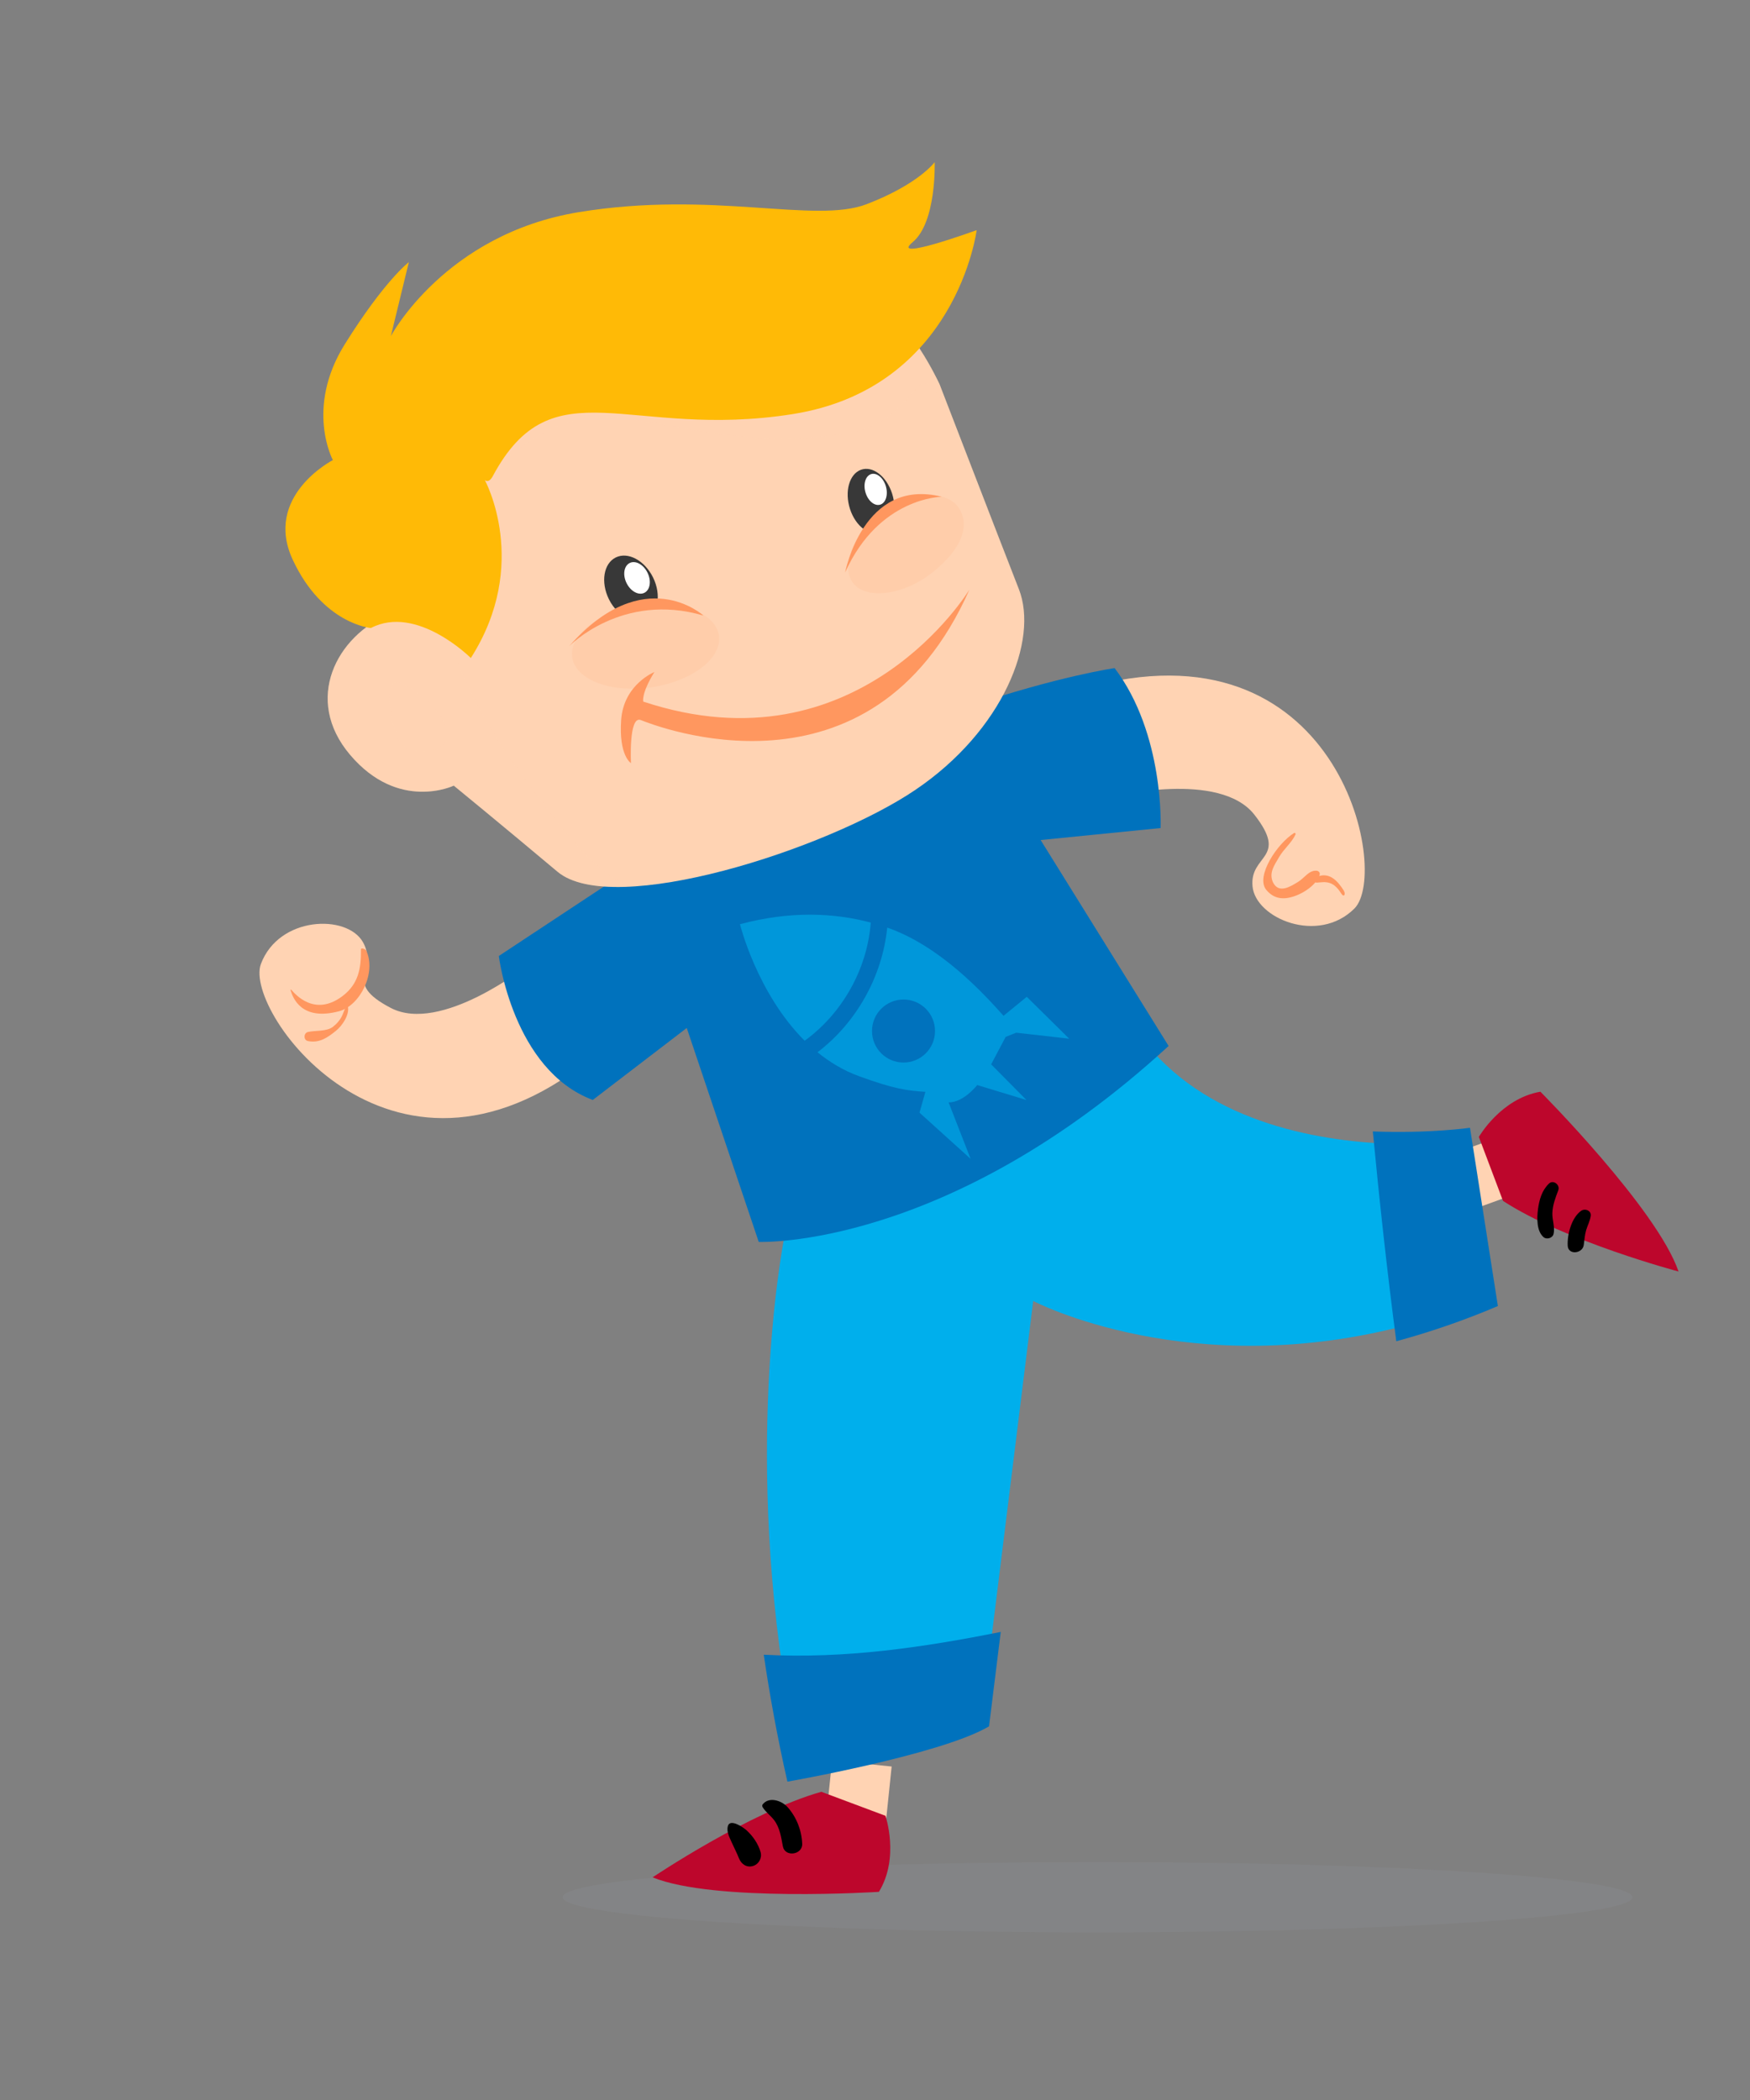 <?xml version="1.0" encoding="UTF-8" standalone="no"?>
<!-- Created with Inkscape (http://www.inkscape.org/) -->
<svg id="svg2" xmlns:rdf="http://www.w3.org/1999/02/22-rdf-syntax-ns#" xmlns="http://www.w3.org/2000/svg" xml:space="preserve" height="66mm" viewBox="0 0 194.882 233.858" width="55mm" version="1.1" xmlns:cc="http://creativecommons.org/ns#" xmlns:dc="http://purl.org/dc/elements/1.1/"><rect x="0" y="0" width="194.882" height="233.858" fill="#808080" stroke="none"/><defs id="defs6"><clipPath id="clipPath178" clipPathUnits="userSpaceOnUse"><path id="path180" d="m356.68 68.488h124.76v-8.199h-124.76v8.199z"/></clipPath><clipPath id="clipPath262" clipPathUnits="userSpaceOnUse"><path id="path264" d="m377.36 178.97h15.252v-14.702h-15.252v14.702z"/></clipPath><clipPath id="clipPath278" clipPathUnits="userSpaceOnUse"><path id="path280" d="m386.4 177.46h29.353v-26.973h-29.353v26.973z"/></clipPath><clipPath id="clipPath298" clipPathUnits="userSpaceOnUse"><path id="path300" d="m329.28 256.71h77.011v-74.514h-77.011v74.514z"/></clipPath><clipPath id="clipPath326" clipPathUnits="userSpaceOnUse"><path id="path328" d="m357.76 215.18h17.175v-9.873h-17.175v9.873z"/></clipPath><clipPath id="clipPath354" clipPathUnits="userSpaceOnUse"><path id="path356" d="m389.96 228h13.496v-11.557h-13.496v11.557z"/></clipPath><clipPath id="clipPath378" clipPathUnits="userSpaceOnUse"><path id="path380" d="m336.47 206.05h6.781v-8.1h-6.781v8.1z"/></clipPath></defs><g id="g10" transform="matrix(1.25 0 0 -1.25 0 233.86)"><g id="g174" transform="matrix(0.764 0 0 0.764 -222.38 -31.126)"><g id="g182"><g id="g184" opacity="0.2" clip-path="url(#clipPath178)"><g id="g186" transform="translate(481.44 64.389)"><path id="path188" d="m0 0c0-2.264-27.928-4.1-62.382-4.1-34.452 0-62.381 1.836-62.381 4.1s27.929 4.1 62.381 4.1c34.451 0 62.379-1.836 62.379-4.1" fill="#92969e"/></g></g></g></g><g id="g190" transform="matrix(0.764 0 0 0.764 99.174 116.12)"><path id="path192" d="m0 0s12.408 3.066 16.458-2.105c4.051-5.172-0.56-4.612-0.212-8.356 0.345-3.742 7.658-6.812 11.884-2.588 4.227 4.227-1.884 34.153-31.62 25.649l3.49-12.6z" fill="#ffd3b3"/></g><g id="g194" transform="matrix(0.764 0 0 0.764 119.7 107.77)"><path id="path196" d="m0 0c-0.672 1.064-1.561 2.041-2.85 1.67 0.02 0.047 0.045 0.092 0.061 0.141 0.076 0.248-0.129 0.459-0.363 0.476-0.903 0.067-1.414-0.857-2.159-1.305-0.857-0.517-2.23-1.429-2.919-0.06-0.516 1.131 0.171 2.017 0.71 2.959 0.538 0.939 1.463 1.654 1.909 2.631 0.047 0.103-0.055 0.238-0.168 0.168-1.959-1.215-4.528-5.075-3.237-6.627 0.93-1.117 2.11-1.203 3.528-0.645 0.746 0.295 1.633 0.84 2.201 1.529 0.041-0.019 0.08-0.044 0.135-0.041 0.552 0.034 1.002 0.133 1.548-0.046 0.598-0.198 1.028-0.743 1.35-1.25 0.289-0.461 0.547-0.063 0.254 0.4" fill="#ff975f"/></g><g id="g198" transform="matrix(0.764 0 0 0.764 46.933 101.03)"><path id="path200" d="m0 0s-10.025-7.928-15.854-4.896c-5.828 3.031-1.398 4.429-3.264 7.693-1.865 3.265-9.792 3.031-11.89-2.565-2.098-5.593 15.854-30.308 39.401-10.257l-8.393 10.025z" fill="#ffd3b3"/></g><g id="g202" transform="matrix(0.764 0 0 0.764 32.634 102.39)"><path id="path204" d="m0 0c-0.097 0.209-0.627 0.385-0.625 0.146 0.028-2.234-0.301-4.023-2.125-5.416-3.282-2.503-5.55 0.221-6.012 0.725-0.035 0.037-0.088-0.006-0.072-0.057 0.285-0.931 1.279-3.615 5.653-2.457 2.451 0.651 4.374 4.475 3.181 7.059" fill="#ff975f"/></g><g id="g206" transform="matrix(0.764 0 0 0.764 30.989 97.434)"><path id="path208" d="m0 0c-0.014 0.059-0.102 0.088-0.142 0.037-0.252-0.324-0.33-0.703-0.502-1.078-0.246-0.535-0.637-0.994-1.102-1.35-0.747-0.572-2.046-0.396-2.911-0.601-0.512-0.123-0.534-0.947 0-1.055 1.346-0.269 2.294 0.408 3.267 1.193 0.732 0.59 1.618 1.874 1.39 2.854" fill="#ff975f"/></g><g id="g210" transform="matrix(0.764 0 0 0.764 73.65 25.619)"><path id="path212" d="m0 0 0.629 6.076 6.944-0.719-0.629-6.076-6.944 0.719z" fill="#ffd3b3"/></g><g id="g214" transform="matrix(0.764 0 0 0.764 78.883 25.322)"><path id="path216" d="m0 0s1.678-4.875-0.762-8.869c0 0-19.23-1.238-26.388 1.691 0 0 11.334 7.629 19.677 9.975l7.473-2.797z" fill="#bd062c"/></g><g id="g218" transform="matrix(0.764 0 0 0.764 70.178 26.078)"><path id="path220" d="m0 0c-0.701 0.795-2.203 1.285-2.927 0.328-0.062-0.084-0.052-0.224 0-0.31 0.359-0.586 0.92-0.965 1.339-1.514 0.677-0.889 0.818-2.01 1.024-3.068 0.247-1.28 2.303-0.977 2.252 0.304-0.062 1.563-0.654 3.088-1.688 4.26"/></g><g id="g222" transform="matrix(0.764 0 0 0.764 67.763 22.076)"><path id="path224" d="m0 0c-0.269 0.969-0.908 1.896-1.648 2.564-0.323 0.293-1.904 1.413-2.17 0.489-0.181-0.623 0.169-1.285 0.416-1.842 0.285-0.641 0.613-1.256 0.871-1.908 0.261-0.666 0.869-1.123 1.614-0.916 0.688 0.187 1.108 0.924 0.917 1.613"/></g><g id="g226" transform="matrix(0.764 0 0 0.764 135.72 80.978)"><path id="path228" d="m0 0-5.742-2.088-2.356 6.477 5.741 2.088 2.357-6.477z" fill="#ffd3b3"/></g><g id="g230" transform="matrix(0.764 0 0 0.764 131.75 85.802)"><path id="path232" d="m0 0s2.563 4.477 7.176 5.271c0 0 13.599-13.652 16.109-20.968 0 0-13.205 3.502-20.467 8.234l-2.818 7.463z" fill="#bd062c"/></g><g id="g234" transform="matrix(0.764 0 0 0.764 137.99 81.639)"><path id="path236" d="m0 0c-0.826-0.803-1.129-1.885-1.275-3.002-0.131-1.01-0.172-2.545 0.666-3.25 0.349-0.293 1.025-0.1 1.142 0.354 0.205 0.785-0.152 1.632-0.129 2.453 0.028 0.951 0.36 1.797 0.69 2.674 0.236 0.623-0.582 1.271-1.094 0.771"/></g><g id="g238" transform="matrix(0.764 0 0 0.764 140.85 79.211)"><path id="path240" d="m0 0c-1.117-0.812-1.617-2.76-1.551-4.064 0.057-1.114 1.717-0.928 1.867 0.066 0.092 0.602 0.116 1.182 0.289 1.769 0.165 0.553 0.442 1.055 0.528 1.631 0.097 0.645-0.676 0.928-1.133 0.598"/></g><g id="g242" transform="matrix(0.764 0 0 0.764 125.67 69.119)"><path id="path244" d="m0 0c-0.916 6.98-1.684 14-2.352 21.023-8.937 0.346-21.856 2.698-29.143 12.545l-41.351-22.416s-4.711-21.941-0.371-51.56c8.326-0.436 16.29 0.758 24.158 2.326l5.049 40.787s18.337-9.668 44.01-2.705" fill="#00afec"/></g><g id="g246" transform="matrix(0.764 0 0 0.764 130.96 86.615)"><path id="path248" d="m0 0s-4.734-0.682-11.331-0.426c0.778-8.174 1.67-16.342 2.737-24.465 3.821 1.036 7.772 2.37 11.846 4.104l-3.252 20.787z" fill="#0072bd"/></g><g id="g250" transform="matrix(0.764 0 0 0.764 68.042 39.671)"><path id="path252" d="m0 0c0.7-4.775 1.604-9.725 2.759-14.803 0 0 17.503 3.071 23.28 6.321 0.08 0.043 0.158 0.087 0.232 0.132l1.364 11.008c-9-1.793-18.11-3.158-27.635-2.658" fill="#0072bd"/></g><g id="g254" transform="matrix(0.764 0 0 0.764 54.414 108.51)"><path id="path256" d="m0 0-13.057-8.627s1.632-13.289 10.958-16.787l10.958 8.394 8.393-24.947s21.916-0.931 47.795 22.848l-14.921 24.014 13.988 1.398s0.467 10.959-5.362 18.652c0 0-26.112-3.73-58.752-24.945" fill="#0072bd"/></g><g id="g258" transform="matrix(0.764 0 0 0.764 -222.38 -31.126)"><g id="g266"><g id="g268" opacity=".6" clip-path="url(#clipPath262)"><g id="g270" transform="translate(392.61 178.04)"><path id="path272" d="m0 0c-4.299 1.146-9.39 1.377-15.252-0.191 0 0 1.989-8.055 7.545-13.588 4.386 3.17 7.311 8.381 7.707 13.779" fill="#00afec"/></g></g></g></g><g id="g274" transform="matrix(0.764 0 0 0.764 -222.38 -31.126)"><g id="g282"><g id="g284" opacity=".6" clip-path="url(#clipPath278)"><g id="g286" transform="translate(396.43 161.72)"><path id="path288" d="m0 0c-2.028 0-3.673 1.645-3.673 3.674s1.645 3.674 3.673 3.674c2.029 0 3.674-1.645 3.674-3.674s-1.645-3.674-3.674-3.674m11.91 2.986 1.232 0.493 6.18-0.7-4.949 4.887-2.709-2.217c-2.393 2.682-7.424 8.156-13.565 10.287-0.556-5.662-3.593-11.101-8.129-14.537 1.414-1.152 3.019-2.129 4.843-2.793 4.035-1.472 5.567-1.685 7.738-1.824l-0.688-2.426 5.965-5.392-2.568 6.586c1.779 0 3.337 2.025 3.337 2.025l5.743-1.748-4.12 4.162 1.69 3.197z" fill="#00afec"/></g></g></g></g><g id="g290" transform="matrix(0.764 0 0 0.764 83.692 152.89)"><path id="path292" d="m0 0s6.95-18.019 9.266-23.939c2.317-5.92-1.802-16.475-12.098-23.424-10.296-6.951-35.266-14.931-41.701-9.525s-12.098 10.039-12.098 10.039-6.435-3.088-12.098 3.603c-5.447 6.438-1.607 13.827 4.646 16.444 0.25 0.103 1.013 0.386 0.759 0.289-0.759-0.289-10.772 18.982 1.583 27.735 12.356 8.751 47.325 28.638 61.741-1.222" fill="#ffd3b3"/></g><g id="g294" transform="matrix(0.764 0 0 0.764 -222.38 -31.126)"><g id="g302"><g id="g304" opacity="0.2" clip-path="url(#clipPath298)"><g id="g306" transform="translate(356.62 189.06)"><path id="path308" d="m0 0c-4.216 5.375-8.63 11.143-11.376 17.422-5.166 11.81-0.483 24.127 10.284 29.211 8.394 3.963 16.786-3.031 33.806-0.699 8.348 1.143 8.496 8.762 10.959 4.896 1.92-3.017 4.284-10.547 5.994-13.728-2.705 6.988-5.676 14.69-5.676 14.69-14.416 29.86-49.385 9.974-61.741 1.222-12.346-8.746-2.357-27.994-1.584-27.735-0.146-0.052-0.58-0.215-0.758-0.289-6.253-2.617-10.093-10.006-4.646-16.443 5.663-6.692 12.098-3.604 12.098-3.604s5.663-4.632 12.098-10.039c1.673-1.404 4.603-1.898 8.194-1.748-2.942 1.629-5.481 4.076-7.652 6.844" fill="#ffd3b3"/></g></g></g></g><g id="g310" transform="matrix(0.764 0 0 0.764 86.364 134.56)"><path id="path312" d="m0 0s-12.916-21.381-38.029-13.059c0 0-0.287 0.862 1.292 3.446 0 0-3.587-1.436-3.874-5.598s1.146-5.023 1.146-5.023-0.286 5.597 1.149 5.023 26.836-10.764 38.316 15.211" fill="#ff975f"/></g><g id="g314" transform="matrix(0.764 0 0 0.764 55.033 132.61)"><path id="path316" d="m0 0c1.408 0.865 3.146 1.326 4.605 0.982 0.165 0.895 0.018 1.961-0.482 2.981-0.978 1.992-2.926 3.039-4.349 2.34-1.422-0.698-1.782-2.879-0.803-4.871 0.275-0.563 0.633-1.037 1.029-1.432" fill="#383838"/></g><g id="g318" transform="matrix(0.764 0 0 0.764 57.689 136.06)"><path id="path320" d="m0 0c0.469-0.961 0.301-2.008-0.376-2.338-0.677-0.332-1.606 0.182-2.075 1.143s-0.301 2.007 0.377 2.338c0.676 0.332 1.605-0.182 2.074-1.143" fill="#fff"/></g><g id="g322" transform="matrix(0.764 0 0 0.764 -222.38 -31.126)"><g id="g330"><g id="g332" opacity=".1" clip-path="url(#clipPath326)"><g id="g334" transform="translate(374.91 211.52)"><path id="path336" d="m0 0c0.393-2.633-3.12-5.338-7.847-6.043-4.726-0.707-8.876 0.857-9.268 3.49-0.393 2.633 3.12 5.338 7.846 6.043 4.726 0.707 8.876-0.857 9.269-3.49" fill="#ff975f"/></g></g></g></g><g id="g338" transform="matrix(0.764 0 0 0.764 50.708 129.52)"><path id="path340" d="m0 0s6.154 6.369 15.652 3.572c0 0-6.915 6.338-15.652-3.572" fill="#ff975f"/></g><g id="g342" transform="matrix(0.764 0 0 0.764 79.675 141.84)"><path id="path344" d="m0 0c-1.452-0.374-2.857-1.25-3.568-2.48-0.678 0.496-1.268 1.321-1.603 2.357-0.653 2.024-0.084 4.069 1.273 4.567 1.355 0.497 2.982-0.74 3.636-2.766 0.185-0.57 0.262-1.138 0.262-1.678" fill="#383838"/></g><g id="g346" transform="matrix(0.764 0 0 0.764 77.123 143.16)"><path id="path348" d="m0 0c0.317-0.975 1.097-1.572 1.739-1.333 0.644 0.238 0.907 1.221 0.591 2.197-0.317 0.975-1.097 1.572-1.739 1.334-0.645-0.238-0.908-1.223-0.591-2.198" fill="#fff"/></g><g id="g350" transform="matrix(0.764 0 0 0.764 -222.38 -31.126)"><g id="g358"><g id="g360" opacity=".1" clip-path="url(#clipPath354)"><g id="g362" transform="translate(390.48 217.72)"><path id="path364" d="m0 0c1.438-2.061 5.861-1.605 9.328 1.148 3.468 2.754 4.452 5.545 3.014 7.606-1.438 2.06-6.171 2.009-8.668-0.037-3.425-2.805-5.112-6.656-3.674-8.717" fill="#ff975f"/></g></g></g></g><g id="g366" transform="matrix(0.764 0 0 0.764 83.884 142.83)"><path id="path368" d="m0 0s-7.308-0.049-11.247-8.824c0 0 2.124 11.127 11.247 8.824" fill="#ff975f"/></g><g id="g370" transform="matrix(0.764 0 0 0.764 29.655 146.1)"><path id="path372" d="m0 0s-3.264 6.062 1.399 13.522 7.46 9.559 7.46 9.559l-2.098-8.626s6.296 11.89 21.916 14.455c15.62 2.564 27.511-1.4 33.572 0.932 6.062 2.332 7.927 4.896 7.927 4.896s0.234-6.994-2.565-9.326c-2.798-2.331 7.461 1.399 7.461 1.399s-2.332-18.418-21.449-21.449c-19.118-3.03-27.977 5.829-34.971-7.227-0.493-0.92-0.933-0.467-0.933-0.467s5.363-9.792-1.632-20.749c0 0-6.295 6.295-11.657 3.497 0 0-5.595 0.466-9.093 7.927-3.497 7.46 4.663 11.657 4.663 11.657" fill="#ffba06"/></g><g id="g374" transform="matrix(0.764 0 0 0.764 -222.38 -31.126)"><g id="g382"><g id="g384" opacity=".5" clip-path="url(#clipPath378)"><g id="g386" transform="translate(337.82 205.93)"><path id="path388" d="m0 0c-2.609 1.17-0.781-6.383 0.125-7.148 1.703-1.436 5.024-0.92 5.287 0.89 0.312 2.147-2.683 5.035-5.412 6.258" fill="#ffd3b3"/></g></g></g></g></g></svg>
